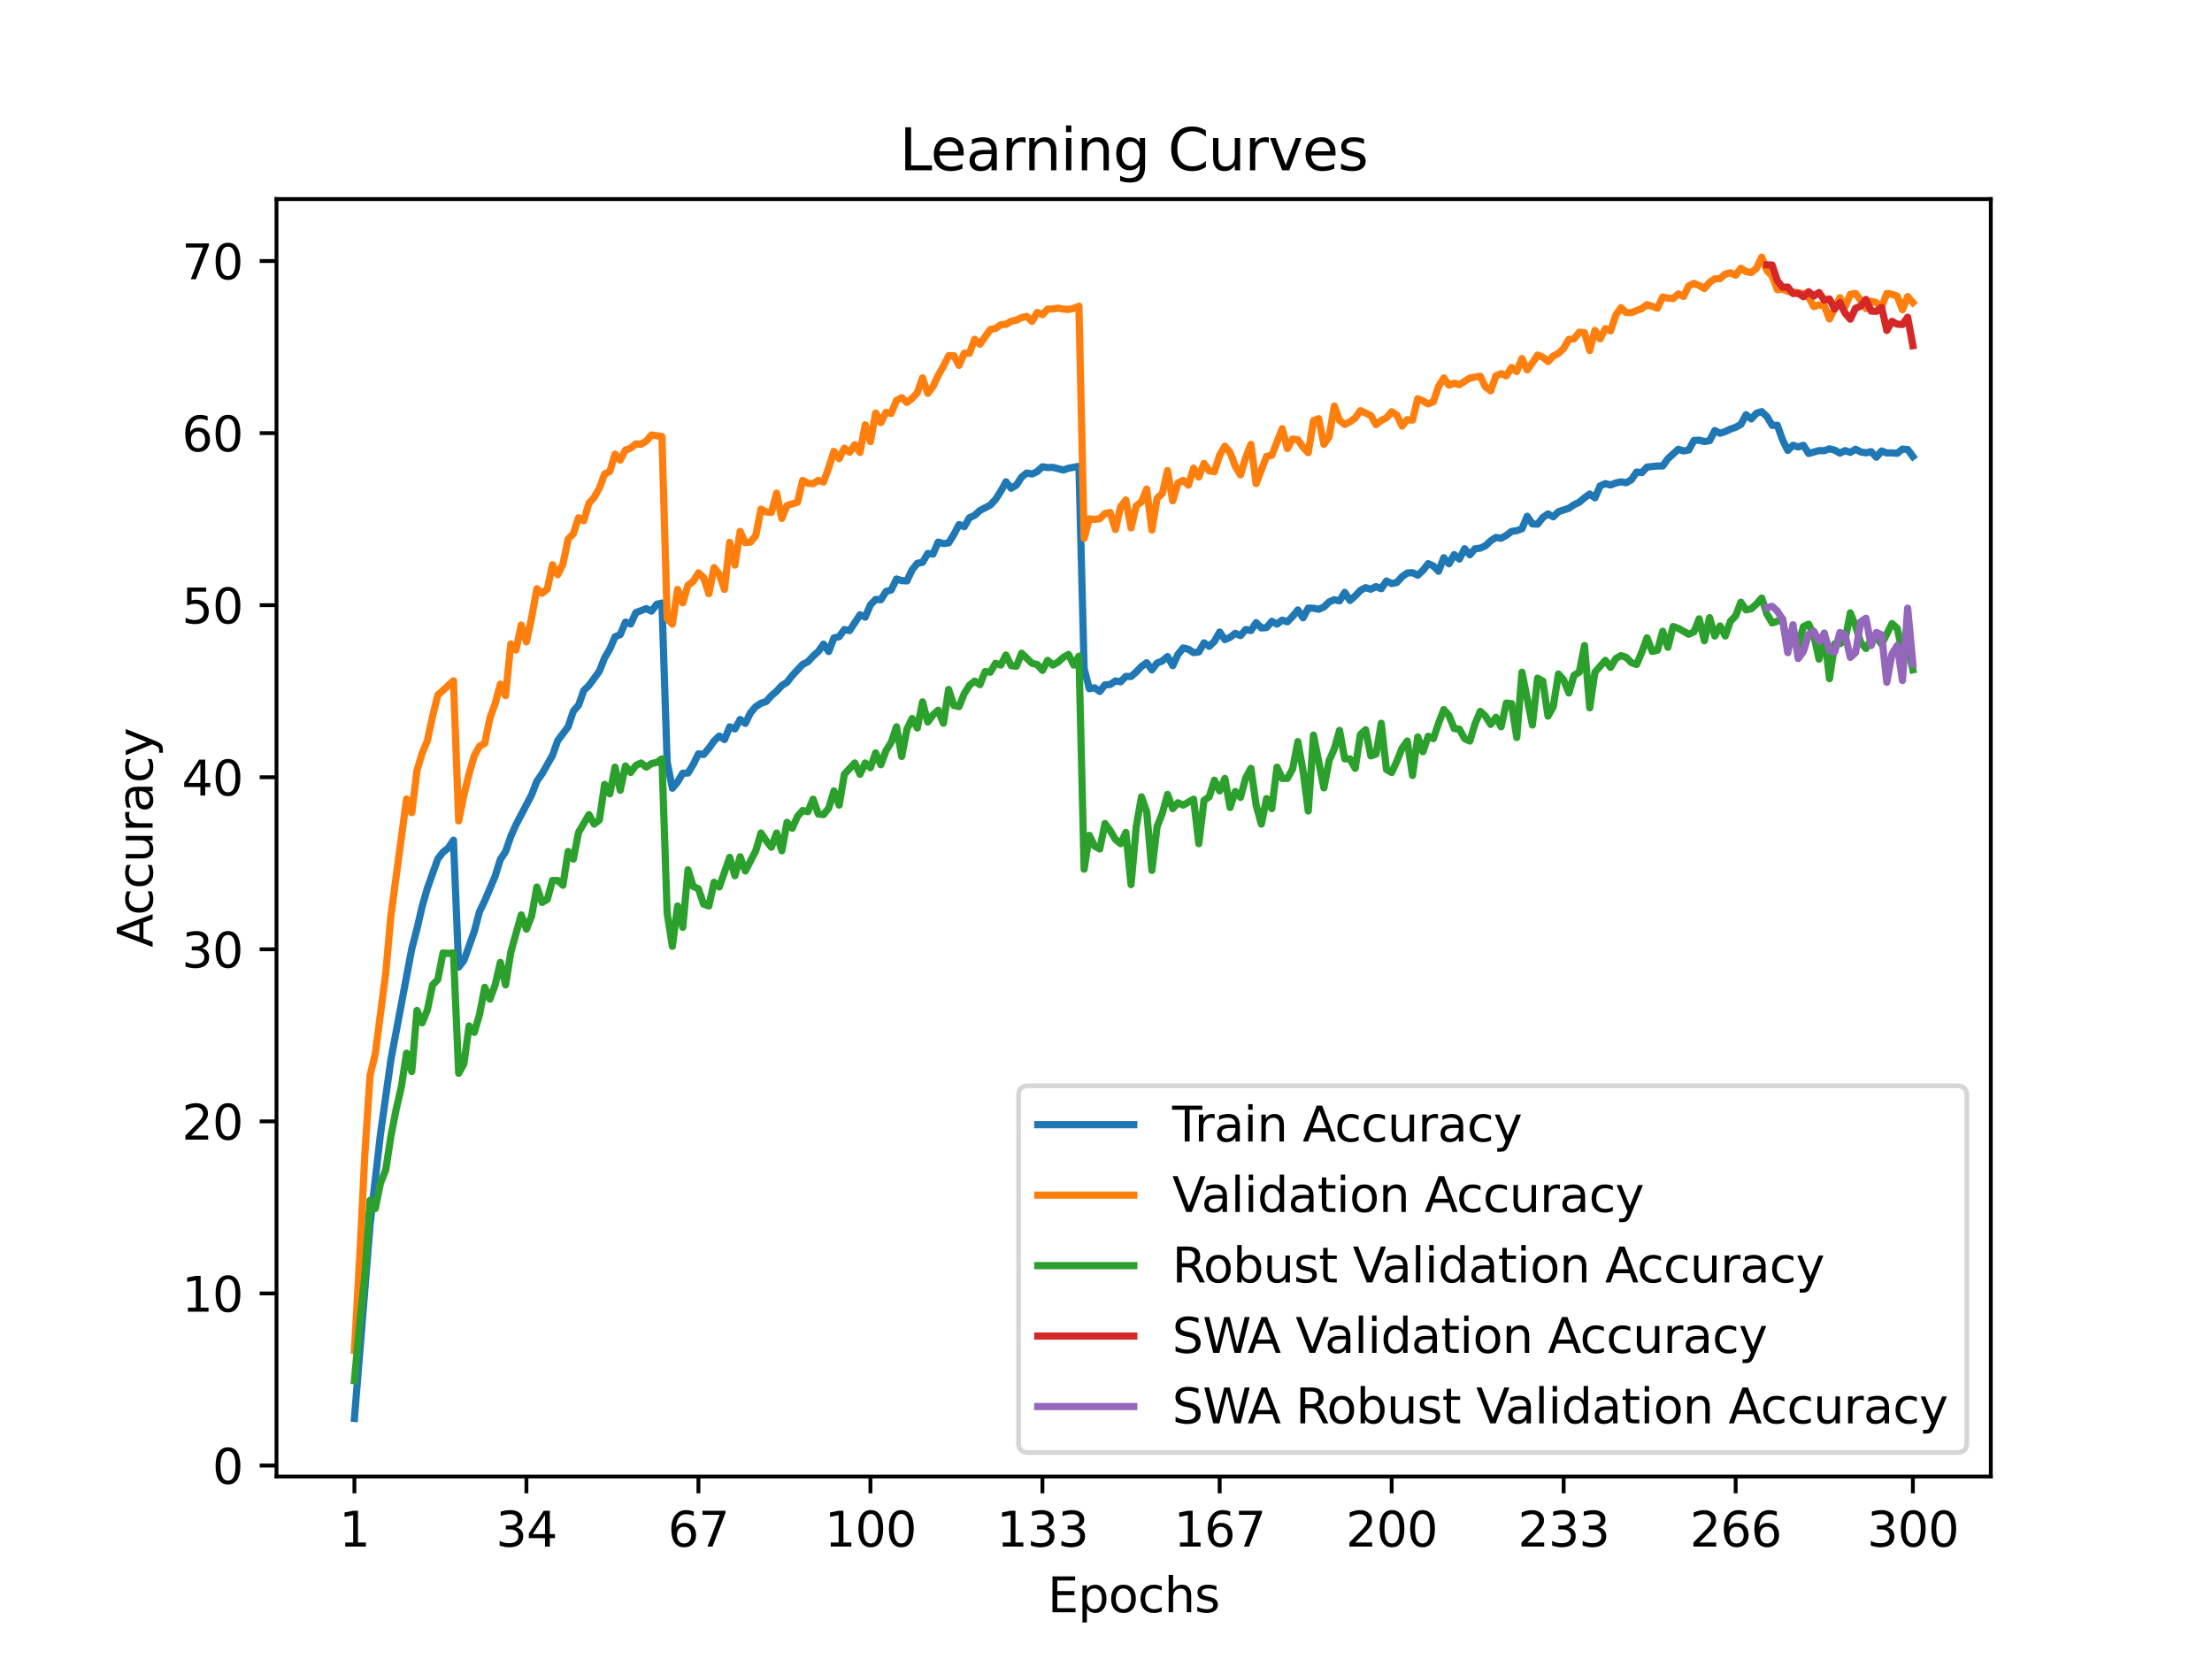 <?xml version="1.0" encoding="utf-8" standalone="no"?>
<!DOCTYPE svg PUBLIC "-//W3C//DTD SVG 1.1//EN"
  "http://www.w3.org/Graphics/SVG/1.1/DTD/svg11.dtd">
<svg xmlns:xlink="http://www.w3.org/1999/xlink" width="460.8pt" height="345.6pt" viewBox="0 0 460.8 345.6" xmlns="http://www.w3.org/2000/svg" version="1.1">
 <defs>
  <style type="text/css">*{stroke-linejoin: round; stroke-linecap: butt}</style>
 </defs>
 <g id="figure_1">
  <g id="patch_1">
   <path d="M 0 345.6 
L 460.8 345.6 
L 460.8 0 
L 0 0 
z
" style="fill: #ffffff"/>
  </g>
  <g id="axes_1">
   <g id="patch_2">
    <path d="M 57.6 307.584 
L 414.72 307.584 
L 414.72 41.472 
L 57.6 41.472 
z
" style="fill: #ffffff"/>
   </g>
   <g id="matplotlib.axis_1">
    <g id="xtick_1">
     <g id="line2d_1">
      <defs>
       <path id="m774ecfd154" d="M 0 0 
L 0 3.5 
" style="stroke: #000000; stroke-width: 0.8"/>
      </defs>
      <g>
       <use xlink:href="#m774ecfd154" x="73.833" y="307.584" style="stroke: #000000; stroke-width: 0.8"/>
      </g>
     </g>
     <g id="text_1">
      <!-- 1 -->
      <g transform="translate(70.651 322.182) scale(0.1 -0.1)">
       <defs>
        <path id="DejaVuSans-31" d="M 794 531 
L 1825 531 
L 1825 4091 
L 703 3866 
L 703 4441 
L 1819 4666 
L 2450 4666 
L 2450 531 
L 3481 531 
L 3481 0 
L 794 0 
L 794 531 
z
" transform="scale(0.016)"/>
       </defs>
       <use xlink:href="#DejaVuSans-31"/>
      </g>
     </g>
    </g>
    <g id="xtick_2">
     <g id="line2d_2">
      <g>
       <use xlink:href="#m774ecfd154" x="109.664" y="307.584" style="stroke: #000000; stroke-width: 0.8"/>
      </g>
     </g>
     <g id="text_2">
      <!-- 34 -->
      <g transform="translate(103.302 322.182) scale(0.1 -0.1)">
       <defs>
        <path id="DejaVuSans-33" d="M 2597 2516 
Q 3050 2419 3304 2112 
Q 3559 1806 3559 1356 
Q 3559 666 3084 287 
Q 2609 -91 1734 -91 
Q 1441 -91 1130 -33 
Q 819 25 488 141 
L 488 750 
Q 750 597 1062 519 
Q 1375 441 1716 441 
Q 2309 441 2620 675 
Q 2931 909 2931 1356 
Q 2931 1769 2642 2001 
Q 2353 2234 1838 2234 
L 1294 2234 
L 1294 2753 
L 1863 2753 
Q 2328 2753 2575 2939 
Q 2822 3125 2822 3475 
Q 2822 3834 2567 4026 
Q 2313 4219 1838 4219 
Q 1578 4219 1281 4162 
Q 984 4106 628 3988 
L 628 4550 
Q 988 4650 1302 4700 
Q 1616 4750 1894 4750 
Q 2613 4750 3031 4423 
Q 3450 4097 3450 3541 
Q 3450 3153 3228 2886 
Q 3006 2619 2597 2516 
z
" transform="scale(0.016)"/>
        <path id="DejaVuSans-34" d="M 2419 4116 
L 825 1625 
L 2419 1625 
L 2419 4116 
z
M 2253 4666 
L 3047 4666 
L 3047 1625 
L 3713 1625 
L 3713 1100 
L 3047 1100 
L 3047 0 
L 2419 0 
L 2419 1100 
L 313 1100 
L 313 1709 
L 2253 4666 
z
" transform="scale(0.016)"/>
       </defs>
       <use xlink:href="#DejaVuSans-33"/>
       <use xlink:href="#DejaVuSans-34" x="63.623"/>
      </g>
     </g>
    </g>
    <g id="xtick_3">
     <g id="line2d_3">
      <g>
       <use xlink:href="#m774ecfd154" x="145.496" y="307.584" style="stroke: #000000; stroke-width: 0.8"/>
      </g>
     </g>
     <g id="text_3">
      <!-- 67 -->
      <g transform="translate(139.133 322.182) scale(0.1 -0.1)">
       <defs>
        <path id="DejaVuSans-36" d="M 2113 2584 
Q 1688 2584 1439 2293 
Q 1191 2003 1191 1497 
Q 1191 994 1439 701 
Q 1688 409 2113 409 
Q 2538 409 2786 701 
Q 3034 994 3034 1497 
Q 3034 2003 2786 2293 
Q 2538 2584 2113 2584 
z
M 3366 4563 
L 3366 3988 
Q 3128 4100 2886 4159 
Q 2644 4219 2406 4219 
Q 1781 4219 1451 3797 
Q 1122 3375 1075 2522 
Q 1259 2794 1537 2939 
Q 1816 3084 2150 3084 
Q 2853 3084 3261 2657 
Q 3669 2231 3669 1497 
Q 3669 778 3244 343 
Q 2819 -91 2113 -91 
Q 1303 -91 875 529 
Q 447 1150 447 2328 
Q 447 3434 972 4092 
Q 1497 4750 2381 4750 
Q 2619 4750 2861 4703 
Q 3103 4656 3366 4563 
z
" transform="scale(0.016)"/>
        <path id="DejaVuSans-37" d="M 525 4666 
L 3525 4666 
L 3525 4397 
L 1831 0 
L 1172 0 
L 2766 4134 
L 525 4134 
L 525 4666 
z
" transform="scale(0.016)"/>
       </defs>
       <use xlink:href="#DejaVuSans-36"/>
       <use xlink:href="#DejaVuSans-37" x="63.623"/>
      </g>
     </g>
    </g>
    <g id="xtick_4">
     <g id="line2d_4">
      <g>
       <use xlink:href="#m774ecfd154" x="181.327" y="307.584" style="stroke: #000000; stroke-width: 0.8"/>
      </g>
     </g>
     <g id="text_4">
      <!-- 100 -->
      <g transform="translate(171.783 322.182) scale(0.1 -0.1)">
       <defs>
        <path id="DejaVuSans-30" d="M 2034 4250 
Q 1547 4250 1301 3770 
Q 1056 3291 1056 2328 
Q 1056 1369 1301 889 
Q 1547 409 2034 409 
Q 2525 409 2770 889 
Q 3016 1369 3016 2328 
Q 3016 3291 2770 3770 
Q 2525 4250 2034 4250 
z
M 2034 4750 
Q 2819 4750 3233 4129 
Q 3647 3509 3647 2328 
Q 3647 1150 3233 529 
Q 2819 -91 2034 -91 
Q 1250 -91 836 529 
Q 422 1150 422 2328 
Q 422 3509 836 4129 
Q 1250 4750 2034 4750 
z
" transform="scale(0.016)"/>
       </defs>
       <use xlink:href="#DejaVuSans-31"/>
       <use xlink:href="#DejaVuSans-30" x="63.623"/>
       <use xlink:href="#DejaVuSans-30" x="127.246"/>
      </g>
     </g>
    </g>
    <g id="xtick_5">
     <g id="line2d_5">
      <g>
       <use xlink:href="#m774ecfd154" x="217.158" y="307.584" style="stroke: #000000; stroke-width: 0.8"/>
      </g>
     </g>
     <g id="text_5">
      <!-- 133 -->
      <g transform="translate(207.615 322.182) scale(0.1 -0.1)">
       <use xlink:href="#DejaVuSans-31"/>
       <use xlink:href="#DejaVuSans-33" x="63.623"/>
       <use xlink:href="#DejaVuSans-33" x="127.246"/>
      </g>
     </g>
    </g>
    <g id="xtick_6">
     <g id="line2d_6">
      <g>
       <use xlink:href="#m774ecfd154" x="254.076" y="307.584" style="stroke: #000000; stroke-width: 0.8"/>
      </g>
     </g>
     <g id="text_6">
      <!-- 167 -->
      <g transform="translate(244.532 322.182) scale(0.1 -0.1)">
       <use xlink:href="#DejaVuSans-31"/>
       <use xlink:href="#DejaVuSans-36" x="63.623"/>
       <use xlink:href="#DejaVuSans-37" x="127.246"/>
      </g>
     </g>
    </g>
    <g id="xtick_7">
     <g id="line2d_7">
      <g>
       <use xlink:href="#m774ecfd154" x="289.907" y="307.584" style="stroke: #000000; stroke-width: 0.8"/>
      </g>
     </g>
     <g id="text_7">
      <!-- 200 -->
      <g transform="translate(280.363 322.182) scale(0.1 -0.1)">
       <defs>
        <path id="DejaVuSans-32" d="M 1228 531 
L 3431 531 
L 3431 0 
L 469 0 
L 469 531 
Q 828 903 1448 1529 
Q 2069 2156 2228 2338 
Q 2531 2678 2651 2914 
Q 2772 3150 2772 3378 
Q 2772 3750 2511 3984 
Q 2250 4219 1831 4219 
Q 1534 4219 1204 4116 
Q 875 4013 500 3803 
L 500 4441 
Q 881 4594 1212 4672 
Q 1544 4750 1819 4750 
Q 2544 4750 2975 4387 
Q 3406 4025 3406 3419 
Q 3406 3131 3298 2873 
Q 3191 2616 2906 2266 
Q 2828 2175 2409 1742 
Q 1991 1309 1228 531 
z
" transform="scale(0.016)"/>
       </defs>
       <use xlink:href="#DejaVuSans-32"/>
       <use xlink:href="#DejaVuSans-30" x="63.623"/>
       <use xlink:href="#DejaVuSans-30" x="127.246"/>
      </g>
     </g>
    </g>
    <g id="xtick_8">
     <g id="line2d_8">
      <g>
       <use xlink:href="#m774ecfd154" x="325.739" y="307.584" style="stroke: #000000; stroke-width: 0.8"/>
      </g>
     </g>
     <g id="text_8">
      <!-- 233 -->
      <g transform="translate(316.195 322.182) scale(0.1 -0.1)">
       <use xlink:href="#DejaVuSans-32"/>
       <use xlink:href="#DejaVuSans-33" x="63.623"/>
       <use xlink:href="#DejaVuSans-33" x="127.246"/>
      </g>
     </g>
    </g>
    <g id="xtick_9">
     <g id="line2d_9">
      <g>
       <use xlink:href="#m774ecfd154" x="361.57" y="307.584" style="stroke: #000000; stroke-width: 0.8"/>
      </g>
     </g>
     <g id="text_9">
      <!-- 266 -->
      <g transform="translate(352.026 322.182) scale(0.1 -0.1)">
       <use xlink:href="#DejaVuSans-32"/>
       <use xlink:href="#DejaVuSans-36" x="63.623"/>
       <use xlink:href="#DejaVuSans-36" x="127.246"/>
      </g>
     </g>
    </g>
    <g id="xtick_10">
     <g id="line2d_10">
      <g>
       <use xlink:href="#m774ecfd154" x="398.487" y="307.584" style="stroke: #000000; stroke-width: 0.8"/>
      </g>
     </g>
     <g id="text_10">
      <!-- 300 -->
      <g transform="translate(388.944 322.182) scale(0.1 -0.1)">
       <use xlink:href="#DejaVuSans-33"/>
       <use xlink:href="#DejaVuSans-30" x="63.623"/>
       <use xlink:href="#DejaVuSans-30" x="127.246"/>
      </g>
     </g>
    </g>
    <g id="text_11">
     <!-- Epochs -->
     <g transform="translate(218.244 335.861) scale(0.1 -0.1)">
      <defs>
       <path id="DejaVuSans-45" d="M 628 4666 
L 3578 4666 
L 3578 4134 
L 1259 4134 
L 1259 2753 
L 3481 2753 
L 3481 2222 
L 1259 2222 
L 1259 531 
L 3634 531 
L 3634 0 
L 628 0 
L 628 4666 
z
" transform="scale(0.016)"/>
       <path id="DejaVuSans-70" d="M 1159 525 
L 1159 -1331 
L 581 -1331 
L 581 3500 
L 1159 3500 
L 1159 2969 
Q 1341 3281 1617 3432 
Q 1894 3584 2278 3584 
Q 2916 3584 3314 3078 
Q 3713 2572 3713 1747 
Q 3713 922 3314 415 
Q 2916 -91 2278 -91 
Q 1894 -91 1617 61 
Q 1341 213 1159 525 
z
M 3116 1747 
Q 3116 2381 2855 2742 
Q 2594 3103 2138 3103 
Q 1681 3103 1420 2742 
Q 1159 2381 1159 1747 
Q 1159 1113 1420 752 
Q 1681 391 2138 391 
Q 2594 391 2855 752 
Q 3116 1113 3116 1747 
z
" transform="scale(0.016)"/>
       <path id="DejaVuSans-6f" d="M 1959 3097 
Q 1497 3097 1228 2736 
Q 959 2375 959 1747 
Q 959 1119 1226 758 
Q 1494 397 1959 397 
Q 2419 397 2687 759 
Q 2956 1122 2956 1747 
Q 2956 2369 2687 2733 
Q 2419 3097 1959 3097 
z
M 1959 3584 
Q 2709 3584 3137 3096 
Q 3566 2609 3566 1747 
Q 3566 888 3137 398 
Q 2709 -91 1959 -91 
Q 1206 -91 779 398 
Q 353 888 353 1747 
Q 353 2609 779 3096 
Q 1206 3584 1959 3584 
z
" transform="scale(0.016)"/>
       <path id="DejaVuSans-63" d="M 3122 3366 
L 3122 2828 
Q 2878 2963 2633 3030 
Q 2388 3097 2138 3097 
Q 1578 3097 1268 2742 
Q 959 2388 959 1747 
Q 959 1106 1268 751 
Q 1578 397 2138 397 
Q 2388 397 2633 464 
Q 2878 531 3122 666 
L 3122 134 
Q 2881 22 2623 -34 
Q 2366 -91 2075 -91 
Q 1284 -91 818 406 
Q 353 903 353 1747 
Q 353 2603 823 3093 
Q 1294 3584 2113 3584 
Q 2378 3584 2631 3529 
Q 2884 3475 3122 3366 
z
" transform="scale(0.016)"/>
       <path id="DejaVuSans-68" d="M 3513 2113 
L 3513 0 
L 2938 0 
L 2938 2094 
Q 2938 2591 2744 2837 
Q 2550 3084 2163 3084 
Q 1697 3084 1428 2787 
Q 1159 2491 1159 1978 
L 1159 0 
L 581 0 
L 581 4863 
L 1159 4863 
L 1159 2956 
Q 1366 3272 1645 3428 
Q 1925 3584 2291 3584 
Q 2894 3584 3203 3211 
Q 3513 2838 3513 2113 
z
" transform="scale(0.016)"/>
       <path id="DejaVuSans-73" d="M 2834 3397 
L 2834 2853 
Q 2591 2978 2328 3040 
Q 2066 3103 1784 3103 
Q 1356 3103 1142 2972 
Q 928 2841 928 2578 
Q 928 2378 1081 2264 
Q 1234 2150 1697 2047 
L 1894 2003 
Q 2506 1872 2764 1633 
Q 3022 1394 3022 966 
Q 3022 478 2636 193 
Q 2250 -91 1575 -91 
Q 1294 -91 989 -36 
Q 684 19 347 128 
L 347 722 
Q 666 556 975 473 
Q 1284 391 1588 391 
Q 1994 391 2212 530 
Q 2431 669 2431 922 
Q 2431 1156 2273 1281 
Q 2116 1406 1581 1522 
L 1381 1569 
Q 847 1681 609 1914 
Q 372 2147 372 2553 
Q 372 3047 722 3315 
Q 1072 3584 1716 3584 
Q 2034 3584 2315 3537 
Q 2597 3491 2834 3397 
z
" transform="scale(0.016)"/>
      </defs>
      <use xlink:href="#DejaVuSans-45"/>
      <use xlink:href="#DejaVuSans-70" x="63.184"/>
      <use xlink:href="#DejaVuSans-6f" x="126.66"/>
      <use xlink:href="#DejaVuSans-63" x="187.842"/>
      <use xlink:href="#DejaVuSans-68" x="242.822"/>
      <use xlink:href="#DejaVuSans-73" x="306.201"/>
     </g>
    </g>
   </g>
   <g id="matplotlib.axis_2">
    <g id="ytick_1">
     <g id="line2d_11">
      <defs>
       <path id="m05386d9ea4" d="M 0 0 
L -3.5 0 
" style="stroke: #000000; stroke-width: 0.8"/>
      </defs>
      <g>
       <use xlink:href="#m05386d9ea4" x="57.6" y="305.296" style="stroke: #000000; stroke-width: 0.8"/>
      </g>
     </g>
     <g id="text_12">
      <!-- 0 -->
      <g transform="translate(44.237 309.096) scale(0.1 -0.1)">
       <use xlink:href="#DejaVuSans-30"/>
      </g>
     </g>
    </g>
    <g id="ytick_2">
     <g id="line2d_12">
      <g>
       <use xlink:href="#m05386d9ea4" x="57.6" y="269.45" style="stroke: #000000; stroke-width: 0.8"/>
      </g>
     </g>
     <g id="text_13">
      <!-- 10 -->
      <g transform="translate(37.875 273.25) scale(0.1 -0.1)">
       <use xlink:href="#DejaVuSans-31"/>
       <use xlink:href="#DejaVuSans-30" x="63.623"/>
      </g>
     </g>
    </g>
    <g id="ytick_3">
     <g id="line2d_13">
      <g>
       <use xlink:href="#m05386d9ea4" x="57.6" y="233.604" style="stroke: #000000; stroke-width: 0.8"/>
      </g>
     </g>
     <g id="text_14">
      <!-- 20 -->
      <g transform="translate(37.875 237.404) scale(0.1 -0.1)">
       <use xlink:href="#DejaVuSans-32"/>
       <use xlink:href="#DejaVuSans-30" x="63.623"/>
      </g>
     </g>
    </g>
    <g id="ytick_4">
     <g id="line2d_14">
      <g>
       <use xlink:href="#m05386d9ea4" x="57.6" y="197.758" style="stroke: #000000; stroke-width: 0.8"/>
      </g>
     </g>
     <g id="text_15">
      <!-- 30 -->
      <g transform="translate(37.875 201.558) scale(0.1 -0.1)">
       <use xlink:href="#DejaVuSans-33"/>
       <use xlink:href="#DejaVuSans-30" x="63.623"/>
      </g>
     </g>
    </g>
    <g id="ytick_5">
     <g id="line2d_15">
      <g>
       <use xlink:href="#m05386d9ea4" x="57.6" y="161.912" style="stroke: #000000; stroke-width: 0.8"/>
      </g>
     </g>
     <g id="text_16">
      <!-- 40 -->
      <g transform="translate(37.875 165.712) scale(0.1 -0.1)">
       <use xlink:href="#DejaVuSans-34"/>
       <use xlink:href="#DejaVuSans-30" x="63.623"/>
      </g>
     </g>
    </g>
    <g id="ytick_6">
     <g id="line2d_16">
      <g>
       <use xlink:href="#m05386d9ea4" x="57.6" y="126.066" style="stroke: #000000; stroke-width: 0.8"/>
      </g>
     </g>
     <g id="text_17">
      <!-- 50 -->
      <g transform="translate(37.875 129.866) scale(0.1 -0.1)">
       <defs>
        <path id="DejaVuSans-35" d="M 691 4666 
L 3169 4666 
L 3169 4134 
L 1269 4134 
L 1269 2991 
Q 1406 3038 1543 3061 
Q 1681 3084 1819 3084 
Q 2600 3084 3056 2656 
Q 3513 2228 3513 1497 
Q 3513 744 3044 326 
Q 2575 -91 1722 -91 
Q 1428 -91 1123 -41 
Q 819 9 494 109 
L 494 744 
Q 775 591 1075 516 
Q 1375 441 1709 441 
Q 2250 441 2565 725 
Q 2881 1009 2881 1497 
Q 2881 1984 2565 2268 
Q 2250 2553 1709 2553 
Q 1456 2553 1204 2497 
Q 953 2441 691 2322 
L 691 4666 
z
" transform="scale(0.016)"/>
       </defs>
       <use xlink:href="#DejaVuSans-35"/>
       <use xlink:href="#DejaVuSans-30" x="63.623"/>
      </g>
     </g>
    </g>
    <g id="ytick_7">
     <g id="line2d_17">
      <g>
       <use xlink:href="#m05386d9ea4" x="57.6" y="90.221" style="stroke: #000000; stroke-width: 0.8"/>
      </g>
     </g>
     <g id="text_18">
      <!-- 60 -->
      <g transform="translate(37.875 94.02) scale(0.1 -0.1)">
       <use xlink:href="#DejaVuSans-36"/>
       <use xlink:href="#DejaVuSans-30" x="63.623"/>
      </g>
     </g>
    </g>
    <g id="ytick_8">
     <g id="line2d_18">
      <g>
       <use xlink:href="#m05386d9ea4" x="57.6" y="54.375" style="stroke: #000000; stroke-width: 0.8"/>
      </g>
     </g>
     <g id="text_19">
      <!-- 70 -->
      <g transform="translate(37.875 58.174) scale(0.1 -0.1)">
       <use xlink:href="#DejaVuSans-37"/>
       <use xlink:href="#DejaVuSans-30" x="63.623"/>
      </g>
     </g>
    </g>
    <g id="text_20">
     <!-- Accuracy -->
     <g transform="translate(31.795 197.356) rotate(-90) scale(0.1 -0.1)">
      <defs>
       <path id="DejaVuSans-41" d="M 2188 4044 
L 1331 1722 
L 3047 1722 
L 2188 4044 
z
M 1831 4666 
L 2547 4666 
L 4325 0 
L 3669 0 
L 3244 1197 
L 1141 1197 
L 716 0 
L 50 0 
L 1831 4666 
z
" transform="scale(0.016)"/>
       <path id="DejaVuSans-75" d="M 544 1381 
L 544 3500 
L 1119 3500 
L 1119 1403 
Q 1119 906 1312 657 
Q 1506 409 1894 409 
Q 2359 409 2629 706 
Q 2900 1003 2900 1516 
L 2900 3500 
L 3475 3500 
L 3475 0 
L 2900 0 
L 2900 538 
Q 2691 219 2414 64 
Q 2138 -91 1772 -91 
Q 1169 -91 856 284 
Q 544 659 544 1381 
z
M 1991 3584 
L 1991 3584 
z
" transform="scale(0.016)"/>
       <path id="DejaVuSans-72" d="M 2631 2963 
Q 2534 3019 2420 3045 
Q 2306 3072 2169 3072 
Q 1681 3072 1420 2755 
Q 1159 2438 1159 1844 
L 1159 0 
L 581 0 
L 581 3500 
L 1159 3500 
L 1159 2956 
Q 1341 3275 1631 3429 
Q 1922 3584 2338 3584 
Q 2397 3584 2469 3576 
Q 2541 3569 2628 3553 
L 2631 2963 
z
" transform="scale(0.016)"/>
       <path id="DejaVuSans-61" d="M 2194 1759 
Q 1497 1759 1228 1600 
Q 959 1441 959 1056 
Q 959 750 1161 570 
Q 1363 391 1709 391 
Q 2188 391 2477 730 
Q 2766 1069 2766 1631 
L 2766 1759 
L 2194 1759 
z
M 3341 1997 
L 3341 0 
L 2766 0 
L 2766 531 
Q 2569 213 2275 61 
Q 1981 -91 1556 -91 
Q 1019 -91 701 211 
Q 384 513 384 1019 
Q 384 1609 779 1909 
Q 1175 2209 1959 2209 
L 2766 2209 
L 2766 2266 
Q 2766 2663 2505 2880 
Q 2244 3097 1772 3097 
Q 1472 3097 1187 3025 
Q 903 2953 641 2809 
L 641 3341 
Q 956 3463 1253 3523 
Q 1550 3584 1831 3584 
Q 2591 3584 2966 3190 
Q 3341 2797 3341 1997 
z
" transform="scale(0.016)"/>
       <path id="DejaVuSans-79" d="M 2059 -325 
Q 1816 -950 1584 -1140 
Q 1353 -1331 966 -1331 
L 506 -1331 
L 506 -850 
L 844 -850 
Q 1081 -850 1212 -737 
Q 1344 -625 1503 -206 
L 1606 56 
L 191 3500 
L 800 3500 
L 1894 763 
L 2988 3500 
L 3597 3500 
L 2059 -325 
z
" transform="scale(0.016)"/>
      </defs>
      <use xlink:href="#DejaVuSans-41"/>
      <use xlink:href="#DejaVuSans-63" x="66.658"/>
      <use xlink:href="#DejaVuSans-63" x="121.639"/>
      <use xlink:href="#DejaVuSans-75" x="176.619"/>
      <use xlink:href="#DejaVuSans-72" x="239.998"/>
      <use xlink:href="#DejaVuSans-61" x="281.111"/>
      <use xlink:href="#DejaVuSans-63" x="342.391"/>
      <use xlink:href="#DejaVuSans-79" x="397.371"/>
     </g>
    </g>
   </g>
   <g id="line2d_19">
    <path d="M 73.833 295.488 
L 77.09 255.184 
L 79.262 236.235 
L 81.433 220.754 
L 84.691 203.418 
L 85.777 197.669 
L 86.862 193.497 
L 87.948 188.81 
L 89.034 185.024 
L 91.206 178.917 
L 92.291 177.523 
L 93.377 176.672 
L 94.463 175.028 
L 95.549 201.464 
L 96.635 200.093 
L 98.806 194.021 
L 99.892 189.913 
L 100.978 187.65 
L 103.149 182.519 
L 104.235 179.033 
L 105.321 177.402 
L 106.407 174.235 
L 107.493 171.793 
L 110.75 165.569 
L 111.836 162.741 
L 112.922 161.191 
L 115.093 157.356 
L 116.179 154.295 
L 118.351 151.387 
L 119.436 148.161 
L 120.522 146.906 
L 121.608 143.846 
L 122.694 142.793 
L 124.865 139.813 
L 125.951 137.04 
L 127.037 135.212 
L 128.123 132.649 
L 129.209 132.196 
L 130.294 129.588 
L 131.38 129.992 
L 132.466 127.617 
L 134.638 126.788 
L 135.723 127.303 
L 136.809 125.892 
L 137.895 125.627 
L 138.981 158.749 
L 140.067 164.207 
L 141.152 162.894 
L 142.238 161.061 
L 143.324 161.043 
L 144.41 159.264 
L 145.496 157.037 
L 146.581 157.172 
L 147.667 155.886 
L 148.753 154.367 
L 149.839 153.327 
L 150.925 154.062 
L 152.01 151.41 
L 153.096 151.853 
L 154.182 149.877 
L 155.268 150.697 
L 156.354 148.466 
L 157.439 147.207 
L 158.525 146.499 
L 159.611 146.136 
L 160.697 144.921 
L 161.783 143.989 
L 162.868 142.811 
L 163.954 142.13 
L 165.04 140.727 
L 167.212 138.402 
L 168.297 137.873 
L 169.383 136.668 
L 170.469 135.718 
L 171.555 134.181 
L 172.641 135.722 
L 173.726 132.891 
L 174.812 132.64 
L 175.898 131.139 
L 176.984 131.363 
L 179.155 128.065 
L 180.241 128.562 
L 181.327 126.004 
L 182.413 124.879 
L 183.499 124.937 
L 184.584 123.212 
L 185.67 122.89 
L 186.756 120.613 
L 187.842 120.954 
L 188.928 121.017 
L 190.013 118.705 
L 191.099 117.342 
L 192.185 117.145 
L 193.271 115.299 
L 194.357 115.434 
L 195.442 112.933 
L 196.528 113.238 
L 197.614 113.099 
L 198.7 111.352 
L 199.786 109.273 
L 200.871 109.721 
L 201.957 107.857 
L 203.043 107.35 
L 204.129 106.347 
L 206.3 105.213 
L 207.386 104.048 
L 208.472 102.35 
L 209.558 100.374 
L 210.644 101.714 
L 211.729 101.064 
L 212.815 99.388 
L 213.901 98.532 
L 214.987 98.747 
L 216.073 98.232 
L 217.158 97.237 
L 218.244 97.399 
L 219.33 97.358 
L 221.502 97.914 
L 222.587 97.542 
L 224.759 97.148 
L 225.845 139.316 
L 226.931 143.479 
L 228.016 143.268 
L 229.102 144.039 
L 230.188 142.663 
L 231.274 142.596 
L 232.36 141.848 
L 233.445 142.04 
L 234.531 140.907 
L 235.617 140.929 
L 236.703 139.984 
L 237.789 138.841 
L 238.875 138.061 
L 239.96 139.545 
L 241.046 138.12 
L 242.132 137.699 
L 243.218 136.775 
L 244.304 138.675 
L 245.389 136.323 
L 246.475 134.983 
L 247.561 135.248 
L 248.647 135.951 
L 249.733 135.812 
L 250.818 133.921 
L 251.904 134.652 
L 252.99 133.603 
L 254.076 131.663 
L 255.162 133.249 
L 256.247 132.77 
L 257.333 131.932 
L 258.419 132.416 
L 259.505 131.13 
L 260.591 131.358 
L 261.676 129.705 
L 262.762 130.816 
L 263.848 130.735 
L 264.934 129.432 
L 266.02 130.01 
L 267.105 129.181 
L 268.191 129.526 
L 269.277 128.405 
L 270.363 127.066 
L 271.449 128.701 
L 272.534 126.68 
L 273.62 126.703 
L 274.706 126.927 
L 275.792 126.452 
L 276.878 125.403 
L 277.963 124.928 
L 279.049 125.179 
L 280.135 123.409 
L 281.221 125.081 
L 282.307 124.153 
L 283.392 122.988 
L 284.478 122.419 
L 285.564 122.746 
L 286.65 122.191 
L 287.736 122.643 
L 288.821 121.03 
L 289.907 121.563 
L 290.993 121.33 
L 292.079 120.134 
L 293.165 119.368 
L 294.25 119.292 
L 295.336 119.834 
L 296.422 118.826 
L 297.508 117.419 
L 298.594 117.898 
L 299.679 119 
L 300.765 116.182 
L 301.851 117.45 
L 302.937 115.537 
L 304.023 116.464 
L 305.108 114.309 
L 306.194 115.568 
L 307.28 114.309 
L 308.366 114.193 
L 309.452 113.695 
L 310.537 112.656 
L 311.623 111.961 
L 312.709 112.127 
L 313.795 111.531 
L 314.881 110.706 
L 315.966 110.545 
L 317.052 110.151 
L 318.138 107.552 
L 319.224 109.138 
L 320.31 109.192 
L 321.395 107.803 
L 322.481 107.059 
L 323.567 107.66 
L 324.653 106.602 
L 326.824 105.881 
L 327.91 105.137 
L 328.996 104.622 
L 330.082 103.69 
L 331.168 102.923 
L 332.253 103.708 
L 333.339 101.225 
L 334.425 100.746 
L 335.511 101.033 
L 336.597 100.616 
L 337.682 100.374 
L 338.768 100.558 
L 339.854 99.93 
L 340.94 98.335 
L 342.026 98.456 
L 343.111 97.296 
L 345.283 97.076 
L 346.369 97.067 
L 347.455 95.562 
L 349.626 93.586 
L 350.712 93.944 
L 351.798 93.751 
L 352.884 91.753 
L 353.969 91.699 
L 355.055 91.972 
L 356.141 91.802 
L 357.227 89.696 
L 358.313 90.261 
L 359.398 89.907 
L 360.484 89.392 
L 361.57 89.015 
L 362.656 88.41 
L 363.742 86.389 
L 364.827 87.277 
L 365.913 86.085 
L 366.999 85.753 
L 368.085 86.788 
L 369.171 88.598 
L 370.256 88.59 
L 371.342 91.636 
L 372.428 93.832 
L 373.514 92.766 
L 374.6 93.111 
L 375.685 92.77 
L 376.771 94.468 
L 378.943 93.863 
L 380.029 93.886 
L 381.114 93.496 
L 382.2 93.778 
L 383.286 94.392 
L 384.372 93.872 
L 385.458 94.24 
L 386.543 93.581 
L 387.629 94.15 
L 388.715 94.334 
L 389.801 94.096 
L 390.887 95.248 
L 391.972 93.953 
L 393.058 94.365 
L 394.144 94.338 
L 395.23 94.437 
L 396.316 93.55 
L 397.401 93.635 
L 398.487 95.096 
L 398.487 95.096 
" clip-path="url(#pa74390677a)" style="fill: none; stroke: #1f77b4; stroke-width: 1.5; stroke-linecap: square"/>
   </g>
   <g id="line2d_20">
    <path d="M 73.833 281.315 
L 74.919 262.12 
L 76.004 240.451 
L 77.09 223.998 
L 78.176 219.553 
L 80.348 202.795 
L 81.433 190.751 
L 84.691 166.447 
L 85.777 169.297 
L 86.862 160.532 
L 87.948 156.894 
L 89.034 154.277 
L 90.12 149.169 
L 91.206 144.796 
L 94.463 141.821 
L 95.549 171.017 
L 96.635 165.658 
L 97.72 161.178 
L 98.806 157.432 
L 99.892 155.442 
L 100.978 154.851 
L 102.064 149.564 
L 103.149 146.57 
L 104.235 142.52 
L 105.321 144.921 
L 106.407 134.15 
L 107.493 135.404 
L 108.578 130.207 
L 109.664 133.702 
L 110.75 128.647 
L 111.836 122.643 
L 112.922 123.593 
L 114.007 122.733 
L 115.093 117.643 
L 116.179 119.722 
L 117.265 117.535 
L 118.351 112.32 
L 119.436 111.19 
L 120.522 107.857 
L 121.608 108.484 
L 122.694 104.81 
L 123.78 103.627 
L 124.865 101.673 
L 125.951 98.752 
L 127.037 98.196 
L 128.123 94.612 
L 129.209 95.848 
L 130.294 93.751 
L 131.38 93.357 
L 132.466 92.479 
L 133.552 92.533 
L 134.638 91.887 
L 135.723 90.615 
L 137.895 90.937 
L 138.981 128.845 
L 140.067 130.027 
L 141.152 122.787 
L 142.238 125.583 
L 143.324 121.908 
L 144.41 121.12 
L 145.496 119.327 
L 146.581 120.331 
L 147.667 123.683 
L 148.753 118.234 
L 149.839 119.632 
L 150.925 122.787 
L 152.01 112.983 
L 153.096 117.714 
L 154.182 110.689 
L 155.268 113.054 
L 156.354 112.911 
L 157.439 111.585 
L 158.525 106.064 
L 159.611 106.638 
L 160.697 106.763 
L 161.783 102.731 
L 162.868 108 
L 163.954 105.312 
L 166.126 104.631 
L 167.212 100.078 
L 168.297 100.688 
L 169.383 100.759 
L 170.469 100.06 
L 171.555 100.419 
L 172.641 97.426 
L 173.726 94.02 
L 174.812 95.544 
L 175.898 93.357 
L 176.984 94.217 
L 178.07 92.64 
L 179.155 94.253 
L 180.241 88.5 
L 181.327 91.995 
L 182.413 86.044 
L 183.499 88.052 
L 184.584 85.883 
L 185.67 86.116 
L 186.756 83.41 
L 187.842 82.836 
L 188.928 83.84 
L 190.013 82.98 
L 191.099 81.815 
L 192.185 78.714 
L 193.271 81.94 
L 194.357 80.542 
L 195.442 78.194 
L 196.528 76.294 
L 197.614 74.108 
L 198.7 74.09 
L 199.786 76.115 
L 200.871 73.588 
L 201.957 73.588 
L 203.043 70.684 
L 204.129 71.706 
L 206.3 68.641 
L 207.386 68.426 
L 208.472 67.655 
L 209.558 67.566 
L 210.644 66.921 
L 211.729 66.706 
L 212.815 66.15 
L 213.901 65.917 
L 214.987 66.956 
L 216.073 65.092 
L 217.158 65.558 
L 218.244 64.376 
L 219.33 64.376 
L 220.416 64.178 
L 221.502 64.393 
L 222.587 64.465 
L 223.673 64.25 
L 224.759 63.784 
L 225.845 112.14 
L 226.931 108.072 
L 228.016 108.215 
L 229.102 108.054 
L 230.188 106.979 
L 231.274 106.763 
L 232.36 110.312 
L 233.445 105.545 
L 234.531 104.147 
L 235.617 109.972 
L 236.703 105.365 
L 237.789 104.541 
L 238.875 101.888 
L 239.96 110.42 
L 241.046 103.806 
L 242.132 102.82 
L 243.218 98.035 
L 244.304 104.326 
L 245.389 100.616 
L 246.475 100.078 
L 247.561 101.064 
L 248.647 97.533 
L 249.733 99.361 
L 250.818 96.529 
L 251.904 98.089 
L 252.99 98.268 
L 254.076 94.827 
L 255.162 92.945 
L 256.247 94.235 
L 257.333 97.139 
L 258.419 98.931 
L 259.505 95.311 
L 260.591 92.568 
L 261.676 100.741 
L 263.848 95.078 
L 264.934 94.863 
L 267.105 89.306 
L 268.191 93.447 
L 269.277 91.457 
L 270.363 91.601 
L 271.449 93.16 
L 272.534 94.289 
L 273.62 87.64 
L 274.706 87.209 
L 275.792 92.568 
L 276.878 90.991 
L 277.963 84.575 
L 279.049 87.568 
L 280.135 88.428 
L 281.221 87.873 
L 282.307 87.084 
L 283.392 85.543 
L 285.564 86.546 
L 286.65 88.464 
L 287.736 87.604 
L 288.821 87.048 
L 289.907 85.776 
L 290.993 86.475 
L 292.079 88.769 
L 293.165 87.425 
L 294.25 87.514 
L 295.336 83.069 
L 296.422 83.517 
L 297.508 84.145 
L 298.594 83.697 
L 299.679 80.524 
L 300.765 78.732 
L 301.851 80.237 
L 302.937 79.825 
L 304.023 80.13 
L 306.194 78.75 
L 308.366 78.373 
L 309.452 80.614 
L 310.537 81.42 
L 311.623 78.302 
L 312.709 77.818 
L 313.795 78.32 
L 314.881 76.545 
L 315.966 77.388 
L 317.052 74.699 
L 318.138 77.047 
L 319.224 75.613 
L 320.31 73.964 
L 321.395 74.412 
L 322.481 75.309 
L 323.567 74.179 
L 324.653 73.624 
L 325.739 72.584 
L 326.824 70.702 
L 327.91 70.595 
L 328.996 69.215 
L 330.082 69.304 
L 331.168 73.014 
L 332.253 68.82 
L 333.339 70.595 
L 334.425 68.462 
L 335.511 68.928 
L 336.597 65.666 
L 337.682 64.089 
L 338.768 65.128 
L 339.854 65.128 
L 342.026 64.268 
L 343.111 63.461 
L 345.283 64.196 
L 346.369 61.866 
L 347.455 62.099 
L 348.54 62.189 
L 349.626 61.221 
L 350.712 61.759 
L 351.798 59.554 
L 352.884 59.035 
L 353.969 59.465 
L 355.055 60.11 
L 356.141 58.819 
L 357.227 58.085 
L 358.313 58.049 
L 359.398 57.099 
L 360.484 56.812 
L 361.57 57.332 
L 362.656 55.88 
L 363.742 56.579 
L 364.827 56.776 
L 365.913 55.88 
L 366.999 53.568 
L 368.085 56.364 
L 369.171 57.475 
L 370.256 60.361 
L 371.342 60.235 
L 372.428 60.683 
L 375.685 61.185 
L 376.771 61.92 
L 377.857 63.874 
L 378.943 63.515 
L 380.029 63.712 
L 381.114 66.455 
L 383.286 62.01 
L 384.372 63.91 
L 385.458 61.311 
L 386.543 61.132 
L 387.629 62.601 
L 388.715 64.286 
L 389.801 62.762 
L 390.887 63.049 
L 391.972 63.945 
L 393.058 61.132 
L 394.144 61.311 
L 395.23 61.687 
L 396.316 64.519 
L 397.401 61.777 
L 398.487 63.031 
L 398.487 63.031 
" clip-path="url(#pa74390677a)" style="fill: none; stroke: #ff7f0e; stroke-width: 1.5; stroke-linecap: square"/>
   </g>
   <g id="line2d_21">
    <path d="M 73.833 287.621 
L 74.919 275.754 
L 76.004 265.866 
L 77.09 250.044 
L 78.176 251.775 
L 79.262 246.46 
L 80.348 243.74 
L 81.433 236.695 
L 82.519 231.132 
L 83.605 226.435 
L 84.691 219.39 
L 85.777 223.221 
L 86.862 210.49 
L 87.948 213.086 
L 89.034 210.366 
L 90.12 205.175 
L 91.206 204.062 
L 92.291 198.5 
L 93.377 198.624 
L 94.463 198.5 
L 95.549 223.592 
L 96.635 221.615 
L 97.72 213.704 
L 98.806 215.063 
L 99.892 211.355 
L 100.978 205.669 
L 102.064 208.141 
L 103.149 205.175 
L 104.235 200.478 
L 105.321 205.175 
L 106.407 198.376 
L 108.578 190.589 
L 109.664 193.556 
L 110.75 190.836 
L 111.836 184.78 
L 112.922 187.993 
L 114.007 187.375 
L 115.093 183.42 
L 116.179 183.42 
L 117.265 184.409 
L 118.351 177.363 
L 119.436 178.97 
L 120.522 173.408 
L 122.694 169.7 
L 123.78 171.677 
L 124.865 170.812 
L 125.951 163.396 
L 127.037 165.373 
L 128.123 159.811 
L 129.209 164.632 
L 130.294 159.564 
L 131.38 160.924 
L 132.466 159.44 
L 133.552 158.946 
L 134.638 159.811 
L 135.723 159.07 
L 136.809 158.822 
L 137.895 158.081 
L 138.981 190.218 
L 140.067 197.14 
L 141.152 188.735 
L 142.238 193.185 
L 143.324 181.195 
L 144.41 184.656 
L 145.496 185.151 
L 146.581 188.364 
L 147.667 188.735 
L 148.753 183.791 
L 149.839 184.78 
L 152.01 178.599 
L 153.096 182.431 
L 154.182 178.476 
L 155.268 181.442 
L 157.439 177.24 
L 158.525 173.531 
L 159.611 175.138 
L 160.697 176.498 
L 161.783 173.531 
L 162.868 177.24 
L 163.954 171.307 
L 165.04 172.543 
L 166.126 170.071 
L 167.212 168.834 
L 168.297 169.082 
L 169.383 166.486 
L 170.469 169.576 
L 171.555 169.7 
L 172.641 168.34 
L 173.726 164.755 
L 174.812 167.722 
L 175.898 161.294 
L 178.07 158.946 
L 179.155 161.294 
L 180.241 158.946 
L 181.327 159.935 
L 182.413 156.845 
L 183.499 159.317 
L 184.584 156.35 
L 185.67 154.62 
L 186.756 151.406 
L 187.842 157.586 
L 188.928 151.9 
L 190.013 149.675 
L 191.099 151.653 
L 192.185 146.214 
L 193.271 150.417 
L 194.357 148.934 
L 195.442 147.945 
L 196.528 150.664 
L 197.614 143.619 
L 198.7 146.956 
L 199.786 147.203 
L 200.871 144.484 
L 201.957 142.753 
L 203.043 141.888 
L 204.129 142.63 
L 205.215 139.91 
L 206.3 140.034 
L 207.386 138.18 
L 208.472 138.551 
L 209.558 136.449 
L 210.644 138.674 
L 211.729 138.798 
L 212.815 136.079 
L 214.987 138.18 
L 216.073 138.427 
L 217.158 139.663 
L 218.244 137.562 
L 219.33 138.551 
L 220.416 137.933 
L 221.502 136.944 
L 222.587 136.326 
L 223.673 138.551 
L 224.759 136.697 
L 225.845 181.072 
L 226.931 174.026 
L 228.016 176.251 
L 229.102 176.869 
L 230.188 171.554 
L 231.274 173.037 
L 232.36 174.891 
L 233.445 175.756 
L 234.531 173.408 
L 235.617 184.285 
L 236.703 172.172 
L 237.789 165.991 
L 238.875 169.082 
L 239.96 181.319 
L 241.046 172.172 
L 242.132 169.452 
L 243.218 165.497 
L 244.304 168.464 
L 245.389 167.228 
L 246.475 167.722 
L 248.647 166.486 
L 249.733 175.756 
L 250.818 166.733 
L 251.904 165.991 
L 252.99 162.53 
L 254.076 164.755 
L 255.162 162.16 
L 256.247 168.216 
L 257.333 164.879 
L 258.419 166.115 
L 259.505 162.036 
L 260.591 160.058 
L 261.676 167.722 
L 262.762 171.677 
L 263.848 166.362 
L 264.934 168.464 
L 266.02 159.811 
L 267.105 162.16 
L 268.191 162.16 
L 269.277 160.182 
L 270.363 154.496 
L 271.449 160.553 
L 272.534 168.958 
L 273.62 153.136 
L 275.792 164.137 
L 276.878 158.451 
L 277.963 155.979 
L 279.049 152.148 
L 280.135 158.081 
L 281.221 158.081 
L 282.307 160.058 
L 283.392 153.013 
L 284.478 152.024 
L 285.564 157.463 
L 286.65 157.092 
L 287.736 150.664 
L 288.821 160.306 
L 289.907 160.924 
L 290.993 158.575 
L 292.079 155.856 
L 293.165 154.372 
L 294.25 161.542 
L 295.336 153.507 
L 296.422 156.597 
L 297.508 153.384 
L 298.594 153.878 
L 299.679 150.664 
L 300.765 147.821 
L 301.851 149.057 
L 302.937 151.777 
L 304.023 151.9 
L 305.108 153.878 
L 306.194 154.372 
L 307.28 150.788 
L 308.366 148.192 
L 309.452 149.181 
L 310.537 150.911 
L 311.623 149.428 
L 312.709 151.406 
L 313.795 146.462 
L 314.881 146.585 
L 315.966 153.631 
L 317.052 140.034 
L 319.224 151.035 
L 320.31 141.27 
L 321.395 141.888 
L 322.481 149.181 
L 323.567 147.203 
L 324.653 140.405 
L 325.739 141.641 
L 326.824 144.36 
L 327.91 140.652 
L 328.996 140.034 
L 330.082 134.472 
L 331.168 147.45 
L 332.253 140.034 
L 334.425 137.562 
L 335.511 139.045 
L 336.597 137.191 
L 337.682 136.573 
L 338.768 136.944 
L 339.854 138.056 
L 340.94 138.427 
L 342.026 135.831 
L 343.111 132.865 
L 344.197 135.708 
L 345.283 135.461 
L 346.369 131.505 
L 347.455 134.843 
L 348.54 130.516 
L 349.626 130.887 
L 351.798 132.123 
L 352.884 131.629 
L 353.969 128.909 
L 355.055 133.483 
L 356.141 128.662 
L 357.227 132.494 
L 358.313 130.393 
L 359.398 132.494 
L 360.484 129.404 
L 361.57 128.291 
L 362.656 125.448 
L 363.742 127.055 
L 364.827 126.808 
L 365.913 125.819 
L 366.999 124.583 
L 368.085 127.921 
L 369.171 129.775 
L 370.256 129.404 
L 371.342 128.909 
L 372.428 135.213 
L 373.514 131.876 
L 374.6 134.472 
L 375.685 130.516 
L 376.771 130.022 
L 377.857 132.37 
L 378.943 137.315 
L 380.029 131.876 
L 381.114 141.394 
L 382.2 134.101 
L 383.286 134.101 
L 384.372 133.236 
L 385.458 127.673 
L 386.543 130.393 
L 387.629 133.854 
L 388.715 135.09 
L 389.801 133.359 
L 390.887 132.618 
L 391.972 134.225 
L 394.144 129.898 
L 395.23 130.887 
L 396.316 135.955 
L 397.401 134.595 
L 398.487 139.54 
L 398.487 139.54 
" clip-path="url(#pa74390677a)" style="fill: none; stroke: #2ca02c; stroke-width: 1.5; stroke-linecap: square"/>
   </g>
   <g id="line2d_22">
    <path d="M 368.085 55.181 
L 369.171 55.217 
L 370.256 58.479 
L 371.342 59.859 
L 372.428 59.805 
L 373.514 61.149 
L 374.6 61.096 
L 375.685 61.813 
L 376.771 60.773 
L 377.857 61.669 
L 378.943 60.934 
L 380.029 62.529 
L 381.114 62.296 
L 382.2 64.358 
L 383.286 63.031 
L 384.372 65.236 
L 385.458 66.49 
L 386.543 64.214 
L 387.629 63.766 
L 388.715 62.386 
L 389.801 64.806 
L 390.887 64.842 
L 391.972 64.035 
L 393.058 68.838 
L 394.144 66.939 
L 395.23 67.53 
L 396.316 67.602 
L 397.401 66.078 
L 398.487 72.011 
L 398.487 72.011 
" clip-path="url(#pa74390677a)" style="fill: none; stroke: #d62728; stroke-width: 1.5; stroke-linecap: square"/>
   </g>
   <g id="line2d_23">
    <path d="M 368.085 126.561 
L 369.171 126.314 
L 370.256 127.303 
L 371.342 129.033 
L 372.428 135.955 
L 373.514 130.146 
L 374.6 137.191 
L 375.685 135.708 
L 376.771 132.123 
L 377.857 131.505 
L 378.943 133.606 
L 380.029 132 
L 381.114 135.461 
L 382.2 135.831 
L 383.286 131.752 
L 384.372 132.247 
L 385.458 136.944 
L 386.543 135.955 
L 387.629 129.527 
L 388.715 128.786 
L 389.801 134.472 
L 390.887 131.752 
L 391.972 132.247 
L 393.058 142.135 
L 394.144 136.202 
L 395.23 134.472 
L 396.316 141.765 
L 397.401 126.685 
L 398.487 138.304 
L 398.487 138.304 
" clip-path="url(#pa74390677a)" style="fill: none; stroke: #9467bd; stroke-width: 1.5; stroke-linecap: square"/>
   </g>
   <g id="patch_3">
    <path d="M 57.6 307.584 
L 57.6 41.472 
" style="fill: none; stroke: #000000; stroke-width: 0.8; stroke-linejoin: miter; stroke-linecap: square"/>
   </g>
   <g id="patch_4">
    <path d="M 414.72 307.584 
L 414.72 41.472 
" style="fill: none; stroke: #000000; stroke-width: 0.8; stroke-linejoin: miter; stroke-linecap: square"/>
   </g>
   <g id="patch_5">
    <path d="M 57.6 307.584 
L 414.72 307.584 
" style="fill: none; stroke: #000000; stroke-width: 0.8; stroke-linejoin: miter; stroke-linecap: square"/>
   </g>
   <g id="patch_6">
    <path d="M 57.6 41.472 
L 414.72 41.472 
" style="fill: none; stroke: #000000; stroke-width: 0.8; stroke-linejoin: miter; stroke-linecap: square"/>
   </g>
   <g id="text_21">
    <!-- Learning Curves -->
    <g transform="translate(187.376 35.472) scale(0.12 -0.12)">
     <defs>
      <path id="DejaVuSans-4c" d="M 628 4666 
L 1259 4666 
L 1259 531 
L 3531 531 
L 3531 0 
L 628 0 
L 628 4666 
z
" transform="scale(0.016)"/>
      <path id="DejaVuSans-65" d="M 3597 1894 
L 3597 1613 
L 953 1613 
Q 991 1019 1311 708 
Q 1631 397 2203 397 
Q 2534 397 2845 478 
Q 3156 559 3463 722 
L 3463 178 
Q 3153 47 2828 -22 
Q 2503 -91 2169 -91 
Q 1331 -91 842 396 
Q 353 884 353 1716 
Q 353 2575 817 3079 
Q 1281 3584 2069 3584 
Q 2775 3584 3186 3129 
Q 3597 2675 3597 1894 
z
M 3022 2063 
Q 3016 2534 2758 2815 
Q 2500 3097 2075 3097 
Q 1594 3097 1305 2825 
Q 1016 2553 972 2059 
L 3022 2063 
z
" transform="scale(0.016)"/>
      <path id="DejaVuSans-6e" d="M 3513 2113 
L 3513 0 
L 2938 0 
L 2938 2094 
Q 2938 2591 2744 2837 
Q 2550 3084 2163 3084 
Q 1697 3084 1428 2787 
Q 1159 2491 1159 1978 
L 1159 0 
L 581 0 
L 581 3500 
L 1159 3500 
L 1159 2956 
Q 1366 3272 1645 3428 
Q 1925 3584 2291 3584 
Q 2894 3584 3203 3211 
Q 3513 2838 3513 2113 
z
" transform="scale(0.016)"/>
      <path id="DejaVuSans-69" d="M 603 3500 
L 1178 3500 
L 1178 0 
L 603 0 
L 603 3500 
z
M 603 4863 
L 1178 4863 
L 1178 4134 
L 603 4134 
L 603 4863 
z
" transform="scale(0.016)"/>
      <path id="DejaVuSans-67" d="M 2906 1791 
Q 2906 2416 2648 2759 
Q 2391 3103 1925 3103 
Q 1463 3103 1205 2759 
Q 947 2416 947 1791 
Q 947 1169 1205 825 
Q 1463 481 1925 481 
Q 2391 481 2648 825 
Q 2906 1169 2906 1791 
z
M 3481 434 
Q 3481 -459 3084 -895 
Q 2688 -1331 1869 -1331 
Q 1566 -1331 1297 -1286 
Q 1028 -1241 775 -1147 
L 775 -588 
Q 1028 -725 1275 -790 
Q 1522 -856 1778 -856 
Q 2344 -856 2625 -561 
Q 2906 -266 2906 331 
L 2906 616 
Q 2728 306 2450 153 
Q 2172 0 1784 0 
Q 1141 0 747 490 
Q 353 981 353 1791 
Q 353 2603 747 3093 
Q 1141 3584 1784 3584 
Q 2172 3584 2450 3431 
Q 2728 3278 2906 2969 
L 2906 3500 
L 3481 3500 
L 3481 434 
z
" transform="scale(0.016)"/>
      <path id="DejaVuSans-20" transform="scale(0.016)"/>
      <path id="DejaVuSans-43" d="M 4122 4306 
L 4122 3641 
Q 3803 3938 3442 4084 
Q 3081 4231 2675 4231 
Q 1875 4231 1450 3742 
Q 1025 3253 1025 2328 
Q 1025 1406 1450 917 
Q 1875 428 2675 428 
Q 3081 428 3442 575 
Q 3803 722 4122 1019 
L 4122 359 
Q 3791 134 3420 21 
Q 3050 -91 2638 -91 
Q 1578 -91 968 557 
Q 359 1206 359 2328 
Q 359 3453 968 4101 
Q 1578 4750 2638 4750 
Q 3056 4750 3426 4639 
Q 3797 4528 4122 4306 
z
" transform="scale(0.016)"/>
      <path id="DejaVuSans-76" d="M 191 3500 
L 800 3500 
L 1894 563 
L 2988 3500 
L 3597 3500 
L 2284 0 
L 1503 0 
L 191 3500 
z
" transform="scale(0.016)"/>
     </defs>
     <use xlink:href="#DejaVuSans-4c"/>
     <use xlink:href="#DejaVuSans-65" x="53.963"/>
     <use xlink:href="#DejaVuSans-61" x="115.486"/>
     <use xlink:href="#DejaVuSans-72" x="176.766"/>
     <use xlink:href="#DejaVuSans-6e" x="216.129"/>
     <use xlink:href="#DejaVuSans-69" x="279.508"/>
     <use xlink:href="#DejaVuSans-6e" x="307.291"/>
     <use xlink:href="#DejaVuSans-67" x="370.67"/>
     <use xlink:href="#DejaVuSans-20" x="434.146"/>
     <use xlink:href="#DejaVuSans-43" x="465.934"/>
     <use xlink:href="#DejaVuSans-75" x="535.758"/>
     <use xlink:href="#DejaVuSans-72" x="599.137"/>
     <use xlink:href="#DejaVuSans-76" x="640.25"/>
     <use xlink:href="#DejaVuSans-65" x="699.43"/>
     <use xlink:href="#DejaVuSans-73" x="760.953"/>
    </g>
   </g>
   <g id="legend_1">
    <g id="patch_7">
     <path d="M 214.189 302.584 
L 407.72 302.584 
Q 409.72 302.584 409.72 300.584 
L 409.72 228.193 
Q 409.72 226.193 407.72 226.193 
L 214.189 226.193 
Q 212.189 226.193 212.189 228.193 
L 212.189 300.584 
Q 212.189 302.584 214.189 302.584 
z
" style="fill: #ffffff; opacity: 0.8; stroke: #cccccc; stroke-linejoin: miter"/>
    </g>
    <g id="line2d_24">
     <path d="M 216.189 234.292 
L 226.189 234.292 
L 236.189 234.292 
" style="fill: none; stroke: #1f77b4; stroke-width: 1.5; stroke-linecap: square"/>
    </g>
    <g id="text_22">
     <!-- Train Accuracy -->
     <g transform="translate(244.189 237.792) scale(0.1 -0.1)">
      <defs>
       <path id="DejaVuSans-54" d="M -19 4666 
L 3928 4666 
L 3928 4134 
L 2272 4134 
L 2272 0 
L 1638 0 
L 1638 4134 
L -19 4134 
L -19 4666 
z
" transform="scale(0.016)"/>
      </defs>
      <use xlink:href="#DejaVuSans-54"/>
      <use xlink:href="#DejaVuSans-72" x="46.334"/>
      <use xlink:href="#DejaVuSans-61" x="87.447"/>
      <use xlink:href="#DejaVuSans-69" x="148.727"/>
      <use xlink:href="#DejaVuSans-6e" x="176.51"/>
      <use xlink:href="#DejaVuSans-20" x="239.889"/>
      <use xlink:href="#DejaVuSans-41" x="271.676"/>
      <use xlink:href="#DejaVuSans-63" x="338.334"/>
      <use xlink:href="#DejaVuSans-63" x="393.314"/>
      <use xlink:href="#DejaVuSans-75" x="448.295"/>
      <use xlink:href="#DejaVuSans-72" x="511.674"/>
      <use xlink:href="#DejaVuSans-61" x="552.787"/>
      <use xlink:href="#DejaVuSans-63" x="614.066"/>
      <use xlink:href="#DejaVuSans-79" x="669.047"/>
     </g>
    </g>
    <g id="line2d_25">
     <path d="M 216.189 248.97 
L 226.189 248.97 
L 236.189 248.97 
" style="fill: none; stroke: #ff7f0e; stroke-width: 1.5; stroke-linecap: square"/>
    </g>
    <g id="text_23">
     <!-- Validation Accuracy -->
     <g transform="translate(244.189 252.47) scale(0.1 -0.1)">
      <defs>
       <path id="DejaVuSans-56" d="M 1831 0 
L 50 4666 
L 709 4666 
L 2188 738 
L 3669 4666 
L 4325 4666 
L 2547 0 
L 1831 0 
z
" transform="scale(0.016)"/>
       <path id="DejaVuSans-6c" d="M 603 4863 
L 1178 4863 
L 1178 0 
L 603 0 
L 603 4863 
z
" transform="scale(0.016)"/>
       <path id="DejaVuSans-64" d="M 2906 2969 
L 2906 4863 
L 3481 4863 
L 3481 0 
L 2906 0 
L 2906 525 
Q 2725 213 2448 61 
Q 2172 -91 1784 -91 
Q 1150 -91 751 415 
Q 353 922 353 1747 
Q 353 2572 751 3078 
Q 1150 3584 1784 3584 
Q 2172 3584 2448 3432 
Q 2725 3281 2906 2969 
z
M 947 1747 
Q 947 1113 1208 752 
Q 1469 391 1925 391 
Q 2381 391 2643 752 
Q 2906 1113 2906 1747 
Q 2906 2381 2643 2742 
Q 2381 3103 1925 3103 
Q 1469 3103 1208 2742 
Q 947 2381 947 1747 
z
" transform="scale(0.016)"/>
       <path id="DejaVuSans-74" d="M 1172 4494 
L 1172 3500 
L 2356 3500 
L 2356 3053 
L 1172 3053 
L 1172 1153 
Q 1172 725 1289 603 
Q 1406 481 1766 481 
L 2356 481 
L 2356 0 
L 1766 0 
Q 1100 0 847 248 
Q 594 497 594 1153 
L 594 3053 
L 172 3053 
L 172 3500 
L 594 3500 
L 594 4494 
L 1172 4494 
z
" transform="scale(0.016)"/>
      </defs>
      <use xlink:href="#DejaVuSans-56"/>
      <use xlink:href="#DejaVuSans-61" x="60.658"/>
      <use xlink:href="#DejaVuSans-6c" x="121.938"/>
      <use xlink:href="#DejaVuSans-69" x="149.721"/>
      <use xlink:href="#DejaVuSans-64" x="177.504"/>
      <use xlink:href="#DejaVuSans-61" x="240.98"/>
      <use xlink:href="#DejaVuSans-74" x="302.26"/>
      <use xlink:href="#DejaVuSans-69" x="341.469"/>
      <use xlink:href="#DejaVuSans-6f" x="369.252"/>
      <use xlink:href="#DejaVuSans-6e" x="430.434"/>
      <use xlink:href="#DejaVuSans-20" x="493.812"/>
      <use xlink:href="#DejaVuSans-41" x="525.6"/>
      <use xlink:href="#DejaVuSans-63" x="592.258"/>
      <use xlink:href="#DejaVuSans-63" x="647.238"/>
      <use xlink:href="#DejaVuSans-75" x="702.219"/>
      <use xlink:href="#DejaVuSans-72" x="765.598"/>
      <use xlink:href="#DejaVuSans-61" x="806.711"/>
      <use xlink:href="#DejaVuSans-63" x="867.99"/>
      <use xlink:href="#DejaVuSans-79" x="922.971"/>
     </g>
    </g>
    <g id="line2d_26">
     <path d="M 216.189 263.648 
L 226.189 263.648 
L 236.189 263.648 
" style="fill: none; stroke: #2ca02c; stroke-width: 1.5; stroke-linecap: square"/>
    </g>
    <g id="text_24">
     <!-- Robust Validation Accuracy -->
     <g transform="translate(244.189 267.148) scale(0.1 -0.1)">
      <defs>
       <path id="DejaVuSans-52" d="M 2841 2188 
Q 3044 2119 3236 1894 
Q 3428 1669 3622 1275 
L 4263 0 
L 3584 0 
L 2988 1197 
Q 2756 1666 2539 1819 
Q 2322 1972 1947 1972 
L 1259 1972 
L 1259 0 
L 628 0 
L 628 4666 
L 2053 4666 
Q 2853 4666 3247 4331 
Q 3641 3997 3641 3322 
Q 3641 2881 3436 2590 
Q 3231 2300 2841 2188 
z
M 1259 4147 
L 1259 2491 
L 2053 2491 
Q 2509 2491 2742 2702 
Q 2975 2913 2975 3322 
Q 2975 3731 2742 3939 
Q 2509 4147 2053 4147 
L 1259 4147 
z
" transform="scale(0.016)"/>
       <path id="DejaVuSans-62" d="M 3116 1747 
Q 3116 2381 2855 2742 
Q 2594 3103 2138 3103 
Q 1681 3103 1420 2742 
Q 1159 2381 1159 1747 
Q 1159 1113 1420 752 
Q 1681 391 2138 391 
Q 2594 391 2855 752 
Q 3116 1113 3116 1747 
z
M 1159 2969 
Q 1341 3281 1617 3432 
Q 1894 3584 2278 3584 
Q 2916 3584 3314 3078 
Q 3713 2572 3713 1747 
Q 3713 922 3314 415 
Q 2916 -91 2278 -91 
Q 1894 -91 1617 61 
Q 1341 213 1159 525 
L 1159 0 
L 581 0 
L 581 4863 
L 1159 4863 
L 1159 2969 
z
" transform="scale(0.016)"/>
      </defs>
      <use xlink:href="#DejaVuSans-52"/>
      <use xlink:href="#DejaVuSans-6f" x="64.982"/>
      <use xlink:href="#DejaVuSans-62" x="126.164"/>
      <use xlink:href="#DejaVuSans-75" x="189.641"/>
      <use xlink:href="#DejaVuSans-73" x="253.02"/>
      <use xlink:href="#DejaVuSans-74" x="305.119"/>
      <use xlink:href="#DejaVuSans-20" x="344.328"/>
      <use xlink:href="#DejaVuSans-56" x="376.115"/>
      <use xlink:href="#DejaVuSans-61" x="436.773"/>
      <use xlink:href="#DejaVuSans-6c" x="498.053"/>
      <use xlink:href="#DejaVuSans-69" x="525.836"/>
      <use xlink:href="#DejaVuSans-64" x="553.619"/>
      <use xlink:href="#DejaVuSans-61" x="617.096"/>
      <use xlink:href="#DejaVuSans-74" x="678.375"/>
      <use xlink:href="#DejaVuSans-69" x="717.584"/>
      <use xlink:href="#DejaVuSans-6f" x="745.367"/>
      <use xlink:href="#DejaVuSans-6e" x="806.549"/>
      <use xlink:href="#DejaVuSans-20" x="869.928"/>
      <use xlink:href="#DejaVuSans-41" x="901.715"/>
      <use xlink:href="#DejaVuSans-63" x="968.373"/>
      <use xlink:href="#DejaVuSans-63" x="1023.354"/>
      <use xlink:href="#DejaVuSans-75" x="1078.334"/>
      <use xlink:href="#DejaVuSans-72" x="1141.713"/>
      <use xlink:href="#DejaVuSans-61" x="1182.826"/>
      <use xlink:href="#DejaVuSans-63" x="1244.105"/>
      <use xlink:href="#DejaVuSans-79" x="1299.086"/>
     </g>
    </g>
    <g id="line2d_27">
     <path d="M 216.189 278.326 
L 226.189 278.326 
L 236.189 278.326 
" style="fill: none; stroke: #d62728; stroke-width: 1.5; stroke-linecap: square"/>
    </g>
    <g id="text_25">
     <!-- SWA Validation Accuracy -->
     <g transform="translate(244.189 281.826) scale(0.1 -0.1)">
      <defs>
       <path id="DejaVuSans-53" d="M 3425 4513 
L 3425 3897 
Q 3066 4069 2747 4153 
Q 2428 4238 2131 4238 
Q 1616 4238 1336 4038 
Q 1056 3838 1056 3469 
Q 1056 3159 1242 3001 
Q 1428 2844 1947 2747 
L 2328 2669 
Q 3034 2534 3370 2195 
Q 3706 1856 3706 1288 
Q 3706 609 3251 259 
Q 2797 -91 1919 -91 
Q 1588 -91 1214 -16 
Q 841 59 441 206 
L 441 856 
Q 825 641 1194 531 
Q 1563 422 1919 422 
Q 2459 422 2753 634 
Q 3047 847 3047 1241 
Q 3047 1584 2836 1778 
Q 2625 1972 2144 2069 
L 1759 2144 
Q 1053 2284 737 2584 
Q 422 2884 422 3419 
Q 422 4038 858 4394 
Q 1294 4750 2059 4750 
Q 2388 4750 2728 4690 
Q 3069 4631 3425 4513 
z
" transform="scale(0.016)"/>
       <path id="DejaVuSans-57" d="M 213 4666 
L 850 4666 
L 1831 722 
L 2809 4666 
L 3519 4666 
L 4500 722 
L 5478 4666 
L 6119 4666 
L 4947 0 
L 4153 0 
L 3169 4050 
L 2175 0 
L 1381 0 
L 213 4666 
z
" transform="scale(0.016)"/>
      </defs>
      <use xlink:href="#DejaVuSans-53"/>
      <use xlink:href="#DejaVuSans-57" x="63.477"/>
      <use xlink:href="#DejaVuSans-41" x="156.854"/>
      <use xlink:href="#DejaVuSans-20" x="225.262"/>
      <use xlink:href="#DejaVuSans-56" x="257.049"/>
      <use xlink:href="#DejaVuSans-61" x="317.707"/>
      <use xlink:href="#DejaVuSans-6c" x="378.986"/>
      <use xlink:href="#DejaVuSans-69" x="406.77"/>
      <use xlink:href="#DejaVuSans-64" x="434.553"/>
      <use xlink:href="#DejaVuSans-61" x="498.029"/>
      <use xlink:href="#DejaVuSans-74" x="559.309"/>
      <use xlink:href="#DejaVuSans-69" x="598.518"/>
      <use xlink:href="#DejaVuSans-6f" x="626.301"/>
      <use xlink:href="#DejaVuSans-6e" x="687.482"/>
      <use xlink:href="#DejaVuSans-20" x="750.861"/>
      <use xlink:href="#DejaVuSans-41" x="782.648"/>
      <use xlink:href="#DejaVuSans-63" x="849.307"/>
      <use xlink:href="#DejaVuSans-63" x="904.287"/>
      <use xlink:href="#DejaVuSans-75" x="959.268"/>
      <use xlink:href="#DejaVuSans-72" x="1022.646"/>
      <use xlink:href="#DejaVuSans-61" x="1063.76"/>
      <use xlink:href="#DejaVuSans-63" x="1125.039"/>
      <use xlink:href="#DejaVuSans-79" x="1180.02"/>
     </g>
    </g>
    <g id="line2d_28">
     <path d="M 216.189 293.004 
L 226.189 293.004 
L 236.189 293.004 
" style="fill: none; stroke: #9467bd; stroke-width: 1.5; stroke-linecap: square"/>
    </g>
    <g id="text_26">
     <!-- SWA Robust Validation Accuracy -->
     <g transform="translate(244.189 296.504) scale(0.1 -0.1)">
      <use xlink:href="#DejaVuSans-53"/>
      <use xlink:href="#DejaVuSans-57" x="63.477"/>
      <use xlink:href="#DejaVuSans-41" x="156.854"/>
      <use xlink:href="#DejaVuSans-20" x="225.262"/>
      <use xlink:href="#DejaVuSans-52" x="257.049"/>
      <use xlink:href="#DejaVuSans-6f" x="322.031"/>
      <use xlink:href="#DejaVuSans-62" x="383.213"/>
      <use xlink:href="#DejaVuSans-75" x="446.689"/>
      <use xlink:href="#DejaVuSans-73" x="510.068"/>
      <use xlink:href="#DejaVuSans-74" x="562.168"/>
      <use xlink:href="#DejaVuSans-20" x="601.377"/>
      <use xlink:href="#DejaVuSans-56" x="633.164"/>
      <use xlink:href="#DejaVuSans-61" x="693.822"/>
      <use xlink:href="#DejaVuSans-6c" x="755.102"/>
      <use xlink:href="#DejaVuSans-69" x="782.885"/>
      <use xlink:href="#DejaVuSans-64" x="810.668"/>
      <use xlink:href="#DejaVuSans-61" x="874.145"/>
      <use xlink:href="#DejaVuSans-74" x="935.424"/>
      <use xlink:href="#DejaVuSans-69" x="974.633"/>
      <use xlink:href="#DejaVuSans-6f" x="1002.416"/>
      <use xlink:href="#DejaVuSans-6e" x="1063.598"/>
      <use xlink:href="#DejaVuSans-20" x="1126.977"/>
      <use xlink:href="#DejaVuSans-41" x="1158.764"/>
      <use xlink:href="#DejaVuSans-63" x="1225.422"/>
      <use xlink:href="#DejaVuSans-63" x="1280.402"/>
      <use xlink:href="#DejaVuSans-75" x="1335.383"/>
      <use xlink:href="#DejaVuSans-72" x="1398.762"/>
      <use xlink:href="#DejaVuSans-61" x="1439.875"/>
      <use xlink:href="#DejaVuSans-63" x="1501.154"/>
      <use xlink:href="#DejaVuSans-79" x="1556.135"/>
     </g>
    </g>
   </g>
  </g>
 </g>
 <defs>
  <clipPath id="pa74390677a">
   <rect x="57.6" y="41.472" width="357.12" height="266.112"/>
  </clipPath>
 </defs>
</svg>
